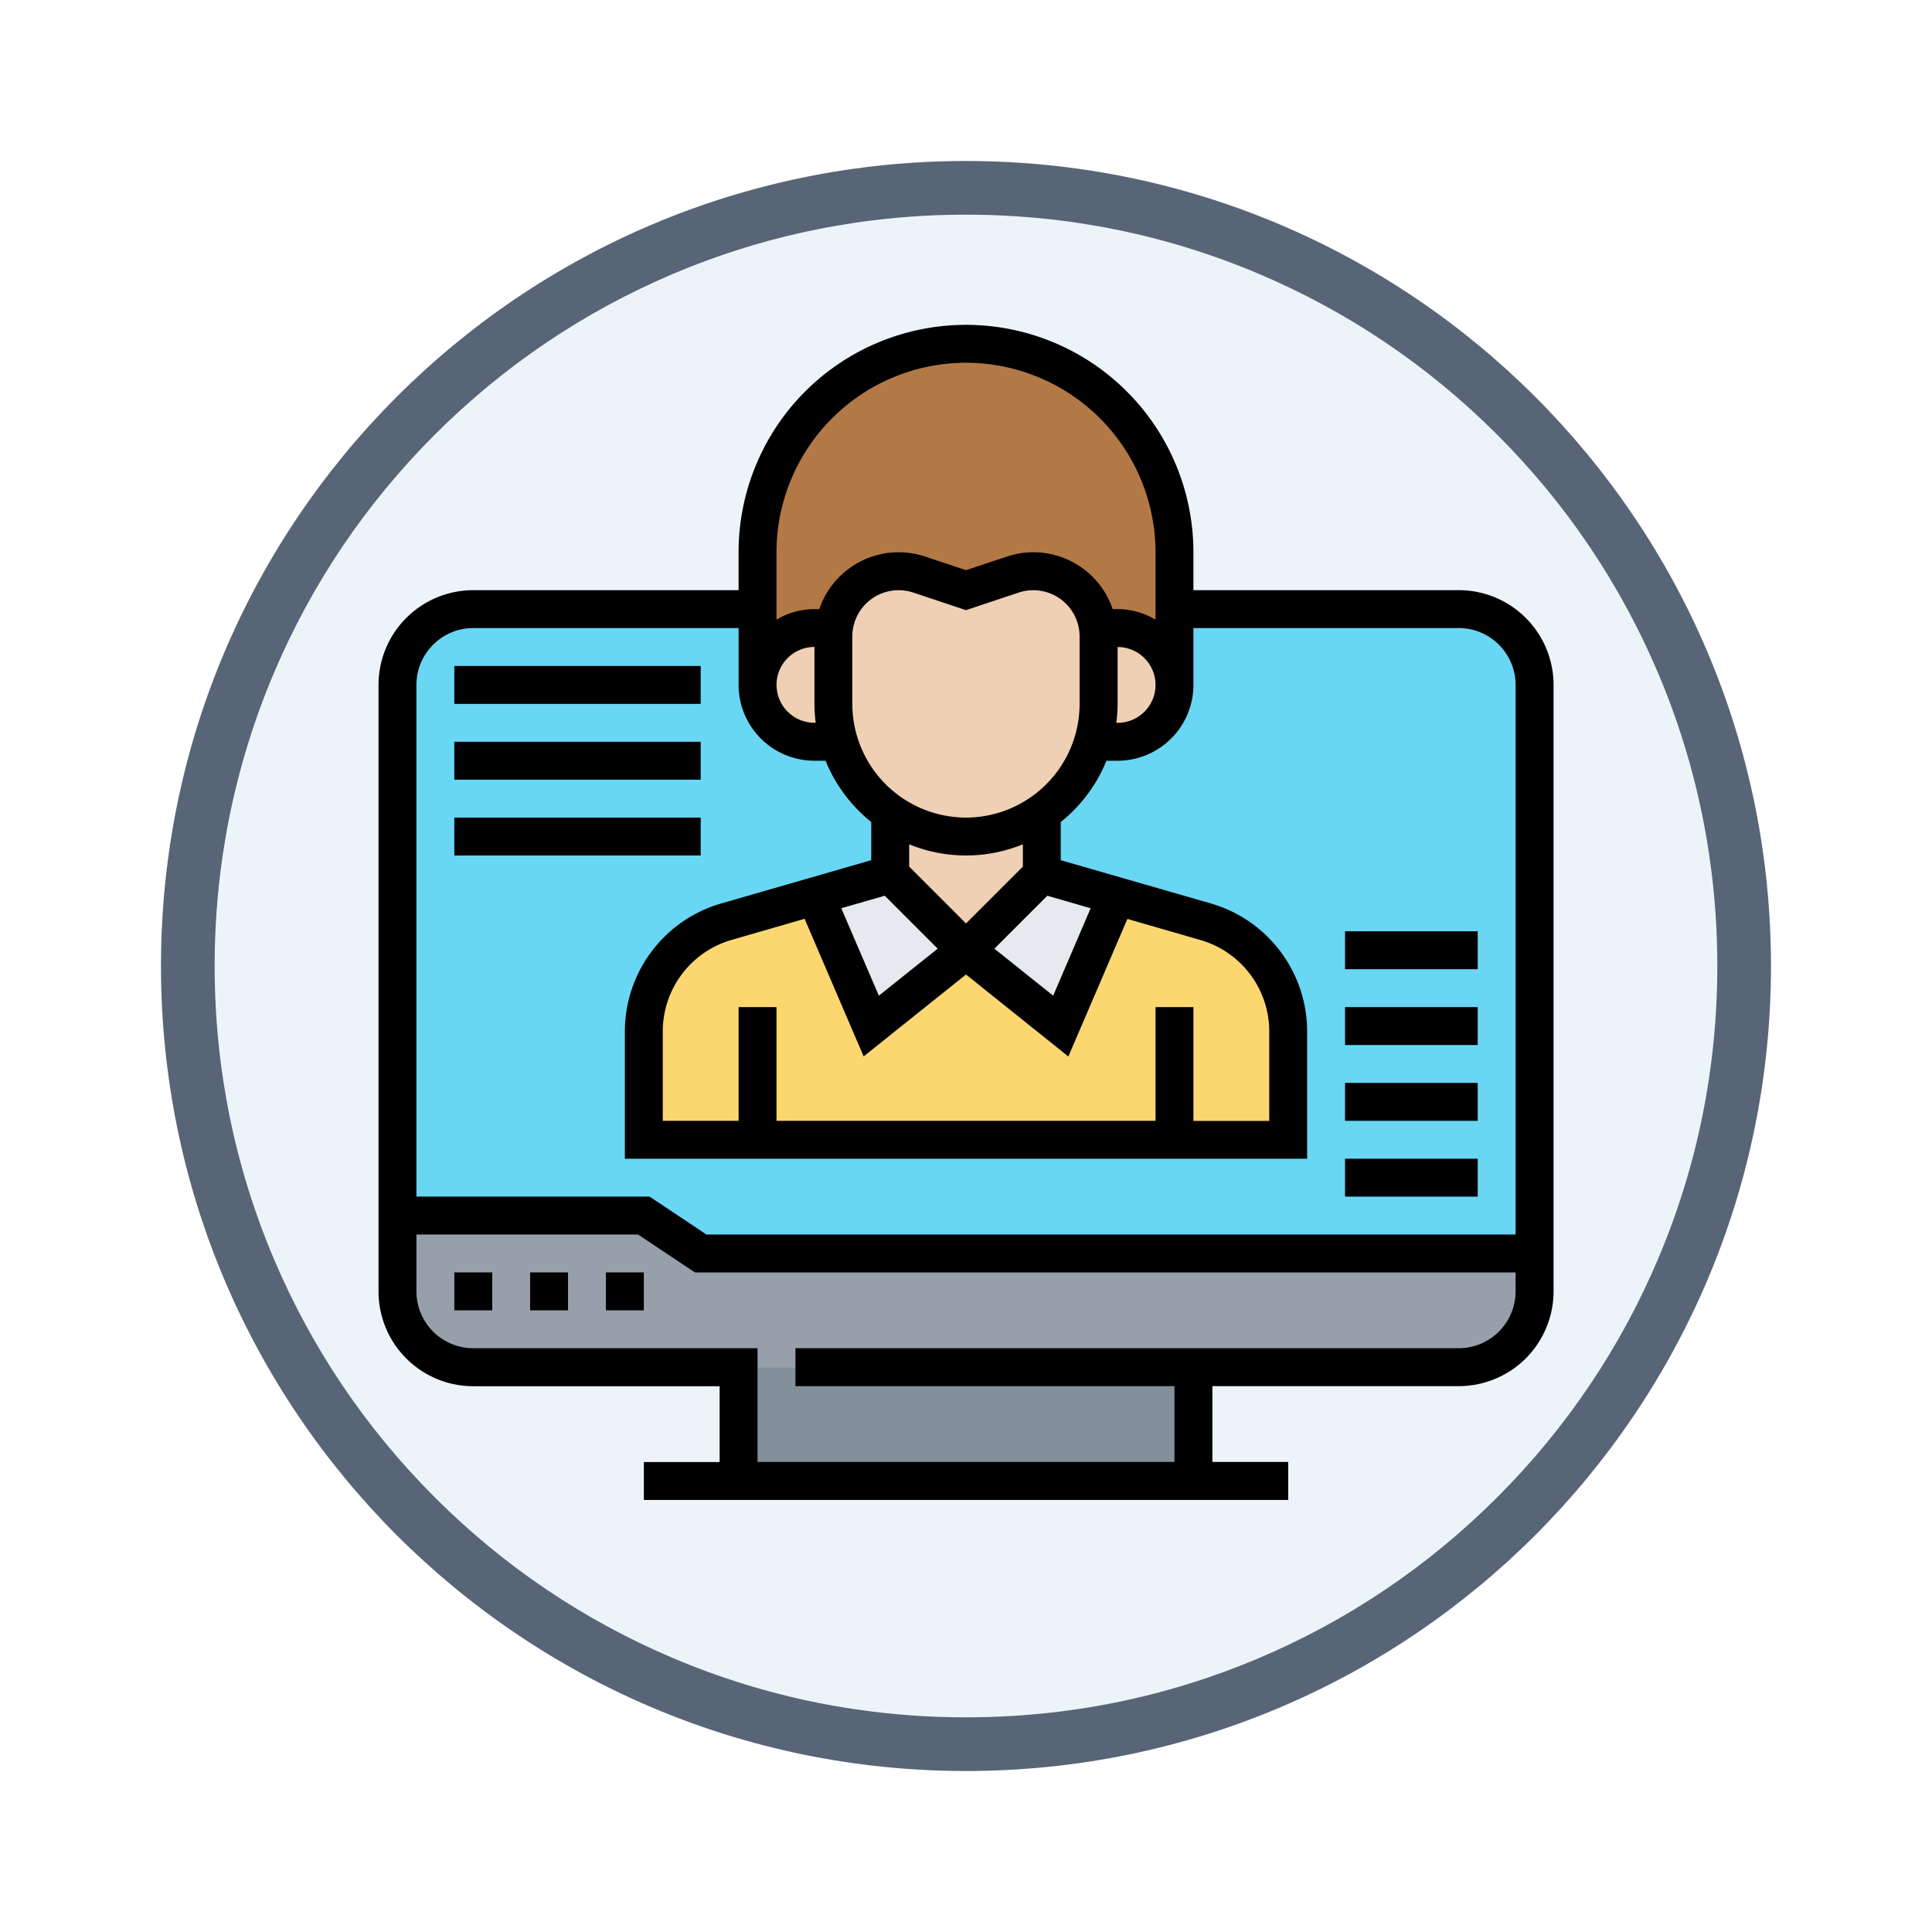<svg xmlns="http://www.w3.org/2000/svg" xmlns:xlink="http://www.w3.org/1999/xlink" width="108" height="108" viewBox="0 0 108 108">
  <defs>
    <filter id="Path_904820" x="0" y="0" width="108" height="108" filterUnits="userSpaceOnUse">
      <feOffset dy="3" input="SourceAlpha"/>
      <feGaussianBlur stdDeviation="3" result="blur"/>
      <feFlood flood-opacity="0.161"/>
      <feComposite operator="in" in2="blur"/>
      <feComposite in="SourceGraphic"/>
    </filter>
  </defs>
  <g id="Group_1145752" data-name="Group 1145752" transform="translate(-724.101 -355.749)">
    <g id="Group_1145729" data-name="Group 1145729" transform="translate(-2442 1956.742)">
      <g id="Group_1143647" data-name="Group 1143647" transform="translate(-418 -3889.993)">
        <g transform="matrix(1, 0, 0, 1, 3584.1, 2289)" filter="url(#Path_904820)">
          <g id="Path_904820-2" data-name="Path 904820" transform="translate(9 6)" fill="#ecf4fa">
            <path d="M 45 88.5 C 39.127 88.5 33.43 87.35 28.068 85.082 C 22.889 82.891 18.236 79.755 14.241 75.759 C 10.245 71.764 7.109 67.111 4.918 61.932 C 2.65 56.57 1.5 50.873 1.5 45 C 1.5 39.127 2.65 33.43 4.918 28.068 C 7.109 22.889 10.245 18.236 14.241 14.241 C 18.236 10.245 22.889 7.109 28.068 4.918 C 33.43 2.65 39.127 1.5 45 1.5 C 50.873 1.5 56.57 2.65 61.932 4.918 C 67.111 7.109 71.764 10.245 75.759 14.241 C 79.755 18.236 82.891 22.889 85.082 28.068 C 87.35 33.43 88.5 39.127 88.5 45 C 88.5 50.873 87.35 56.57 85.082 61.932 C 82.891 67.111 79.755 71.764 75.759 75.759 C 71.764 79.755 67.111 82.891 61.932 85.082 C 56.57 87.35 50.873 88.5 45 88.5 Z" stroke="none"/>
            <path d="M 45 3 C 39.329 3 33.829 4.11 28.653 6.299 C 23.652 8.415 19.16 11.443 15.302 15.302 C 11.443 19.16 8.415 23.652 6.299 28.653 C 4.11 33.829 3 39.329 3 45 C 3 50.671 4.11 56.171 6.299 61.347 C 8.415 66.348 11.443 70.84 15.302 74.698 C 19.16 78.557 23.652 81.585 28.653 83.701 C 33.829 85.89 39.329 87 45 87 C 50.671 87 56.171 85.89 61.347 83.701 C 66.348 81.585 70.84 78.557 74.698 74.698 C 78.557 70.84 81.585 66.348 83.701 61.347 C 85.89 56.171 87 50.671 87 45 C 87 39.329 85.89 33.829 83.701 28.653 C 81.585 23.652 78.557 19.16 74.698 15.302 C 70.84 11.443 66.348 8.415 61.347 6.299 C 56.171 4.11 50.671 3 45 3 M 45 0 C 69.853 0 90 20.147 90 45 C 90 69.853 69.853 90 45 90 C 20.147 90 0 69.853 0 45 C 0 20.147 20.147 0 45 0 Z" stroke="none" fill="#586577"/>
          </g>
        </g>
      </g>
    </g>
    <g id="video-conferencia" transform="translate(745.26 373.908)">
      <path id="Path_981952" data-name="Path 981952" d="M152,440h25.426v6.356H152Zm0,0" transform="translate(-131.871 -381.733)" fill="#838f9b"/>
      <path id="Path_981953" data-name="Path 981953" d="M12.238,384.475A4.237,4.237,0,0,1,8,380.238V376H21.772l3.178,2.119H71.564v2.119a4.237,4.237,0,0,1-4.238,4.238Zm0,0" transform="translate(-6.941 -326.208)" fill="#969faa"/>
      <path id="Path_981954" data-name="Path 981954" d="M12.238,120A4.237,4.237,0,0,0,8,124.238V153.9H21.772l3.178,2.119H71.564V124.238A4.237,4.237,0,0,0,67.327,120Zm0,0" transform="translate(-6.941 -104.109)" fill="#69d6f4"/>
      <path id="Path_981955" data-name="Path 981955" d="M141.663,254.745H112v-6.081a6.353,6.353,0,0,1,4.6-6.1l5-1.441,3.115,7.267,5.3-4.238,5.3,4.238,3.115-7.267,5,1.441a6.353,6.353,0,0,1,4.6,6.1v6.081Zm0,0" transform="translate(-97.168 -209.191)" fill="#fcd770"/>
      <path id="Path_981956" data-name="Path 981956" d="M256.412,233.208l-3.115,7.267-5.3-4.238L252.238,232Zm0,0" transform="translate(-215.159 -201.277)" fill="#e6e9ed"/>
      <path id="Path_981957" data-name="Path 981957" d="M192.892,236.238l-5.3,4.238-3.115-7.267L188.654,232Zm0,0" transform="translate(-160.051 -201.277)" fill="#e6e9ed"/>
      <path id="Path_981958" data-name="Path 981958" d="M160,27.069V19.653a11.653,11.653,0,1,1,23.307,0v7.416a3.183,3.183,0,0,0-3.178-3.178h-1.091A3.634,3.634,0,0,0,174.27,20.9l-2.617.869-2.617-.869a3.56,3.56,0,0,0-1.155-.191,3.649,3.649,0,0,0-3.613,3.178h-1.091A3.174,3.174,0,0,0,160,27.069Zm0,0" transform="translate(-138.812 -6.941)" fill="#b27946"/>
      <g id="Group_1145751" data-name="Group 1145751" transform="translate(21.188 13.772)">
        <path id="Path_981959" data-name="Path 981959" d="M216,205.922c2.987,1.261,3.6,1.335,4.238,1.335a7.3,7.3,0,0,0,4.238-1.335v3.453l-4.238,4.238L216,209.375Zm0,0" transform="translate(-208.584 -192.425)" fill="#f0d0b4"/>
        <path id="Path_981960" data-name="Path 981960" d="M303.046,128a3.178,3.178,0,0,1,0,6.356H301.68a7.319,7.319,0,0,0,.307-2.119v-3.772a3.336,3.336,0,0,0-.032-.466Zm0,0" transform="translate(-282.918 -124.822)" fill="#f0d0b4"/>
        <path id="Path_981961" data-name="Path 981961" d="M206.832,107.645v3.772a7.425,7.425,0,0,1-7.416,7.416c-.636,0-1.25-.074-4.238-1.335a6.96,6.96,0,0,1-1.007-.837A7.4,7.4,0,0,1,192,111.416v-3.772a3.331,3.331,0,0,1,.032-.466A3.649,3.649,0,0,1,195.644,104a3.561,3.561,0,0,1,1.155.191l2.617.869,2.617-.869a3.644,3.644,0,0,1,4.767,2.987,3.331,3.331,0,0,1,.032.466Zm0,0" transform="translate(-187.762 -104)" fill="#f0d0b4"/>
        <path id="Path_981962" data-name="Path 981962" d="M164.269,128a3.331,3.331,0,0,0-.032.466v3.772a7.319,7.319,0,0,0,.307,2.119h-1.367a3.178,3.178,0,1,1,0-6.356Zm0,0" transform="translate(-160 -124.822)" fill="#f0d0b4"/>
      </g>
      <path id="Path_981963" data-name="Path 981963" d="M60.386,14.832H45.554V12.713a12.713,12.713,0,1,0-25.426,0v2.119H5.3a5.3,5.3,0,0,0-5.3,5.3v33.9a5.3,5.3,0,0,0,5.3,5.3H19.069v4.238H14.832v2.119h36.02V63.564H46.614V59.327H60.386a5.3,5.3,0,0,0,5.3-5.3v-33.9A5.3,5.3,0,0,0,60.386,14.832ZM41.317,21.188V18.01a2.119,2.119,0,0,1,0,4.238h-.073A8.526,8.526,0,0,0,41.317,21.188ZM32.842,2.119A10.606,10.606,0,0,1,43.436,12.713V16.48a4.191,4.191,0,0,0-2.119-.589H41.04a4.678,4.678,0,0,0-5.918-2.936l-2.281.759-2.281-.76a4.683,4.683,0,0,0-5.919,2.937h-.275a4.191,4.191,0,0,0-2.119.589V12.713A10.606,10.606,0,0,1,32.841,2.119Zm10.594,36.02v6.356H22.247V38.139H20.129v6.356H15.891V39.478a5.323,5.323,0,0,1,3.828-5.09l4.1-1.185,3.3,7.691,5.723-4.577L38.563,40.9l3.3-7.691,4.1,1.185a5.32,5.32,0,0,1,3.83,5.089v5.017H45.554V38.139ZM28.3,31.913l2.959,2.959L27.969,37.5l-2.1-4.889ZM37.714,37.5l-3.286-2.628,2.959-2.959,2.422.7ZM36.02,30.284l-3.178,3.178-3.178-3.178V29.039a8.408,8.408,0,0,0,6.356,0Zm-3.178-2.74a6.363,6.363,0,0,1-6.356-6.356V17.418a2.587,2.587,0,0,1,3.4-2.453l2.953.984,2.952-.984a2.588,2.588,0,0,1,3.4,2.453v3.771a6.363,6.363,0,0,1-6.356,6.356Zm-8.4-5.3h-.073a2.119,2.119,0,1,1,0-4.238v3.178A8.525,8.525,0,0,0,24.439,22.247ZM5.3,16.95H20.129v3.178a4.242,4.242,0,0,0,4.238,4.238h.624a8.5,8.5,0,0,0,2.554,3.427v2.133l-8.412,2.426a7.451,7.451,0,0,0-5.361,7.126v7.136H51.911V39.478a7.452,7.452,0,0,0-5.361-7.126l-8.412-2.426V27.793a8.5,8.5,0,0,0,2.554-3.427h.624a4.242,4.242,0,0,0,4.238-4.238V16.95H60.386a3.182,3.182,0,0,1,3.178,3.178V50.851H18.331l-3.178-2.119H2.119v-28.6A3.182,3.182,0,0,1,5.3,16.95ZM60.386,57.208H23.307v2.119H44.495v4.238H21.188V57.208H5.3A3.182,3.182,0,0,1,2.119,54.03V50.851H14.51l3.178,2.119H63.564V54.03a3.182,3.182,0,0,1-3.178,3.178Zm0,0"/>
      <path id="Path_981964" data-name="Path 981964" d="M96,400h2.119v2.119H96Zm0,0" transform="translate(-83.287 -347.03)"/>
      <path id="Path_981965" data-name="Path 981965" d="M64,400h2.119v2.119H64Zm0,0" transform="translate(-55.525 -347.03)"/>
      <path id="Path_981966" data-name="Path 981966" d="M32,400h2.119v2.119H32Zm0,0" transform="translate(-27.762 -347.03)"/>
      <path id="Path_981967" data-name="Path 981967" d="M32,144H45.772v2.119H32Zm0,0" transform="translate(-27.762 -124.931)"/>
      <path id="Path_981968" data-name="Path 981968" d="M32,176H45.772v2.119H32Zm0,0" transform="translate(-27.762 -152.693)"/>
      <path id="Path_981969" data-name="Path 981969" d="M32,208H45.772v2.119H32Zm0,0" transform="translate(-27.762 -180.456)"/>
      <path id="Path_981970" data-name="Path 981970" d="M408,352h7.416v2.119H408Zm0,0" transform="translate(-353.97 -305.386)"/>
      <path id="Path_981971" data-name="Path 981971" d="M408,320h7.416v2.119H408Zm0,0" transform="translate(-353.97 -277.624)"/>
      <path id="Path_981972" data-name="Path 981972" d="M408,288h7.416v2.119H408Zm0,0" transform="translate(-353.97 -249.861)"/>
      <path id="Path_981973" data-name="Path 981973" d="M408,256h7.416v2.119H408Zm0,0" transform="translate(-353.97 -222.099)"/>
    </g>
  </g>
</svg>
